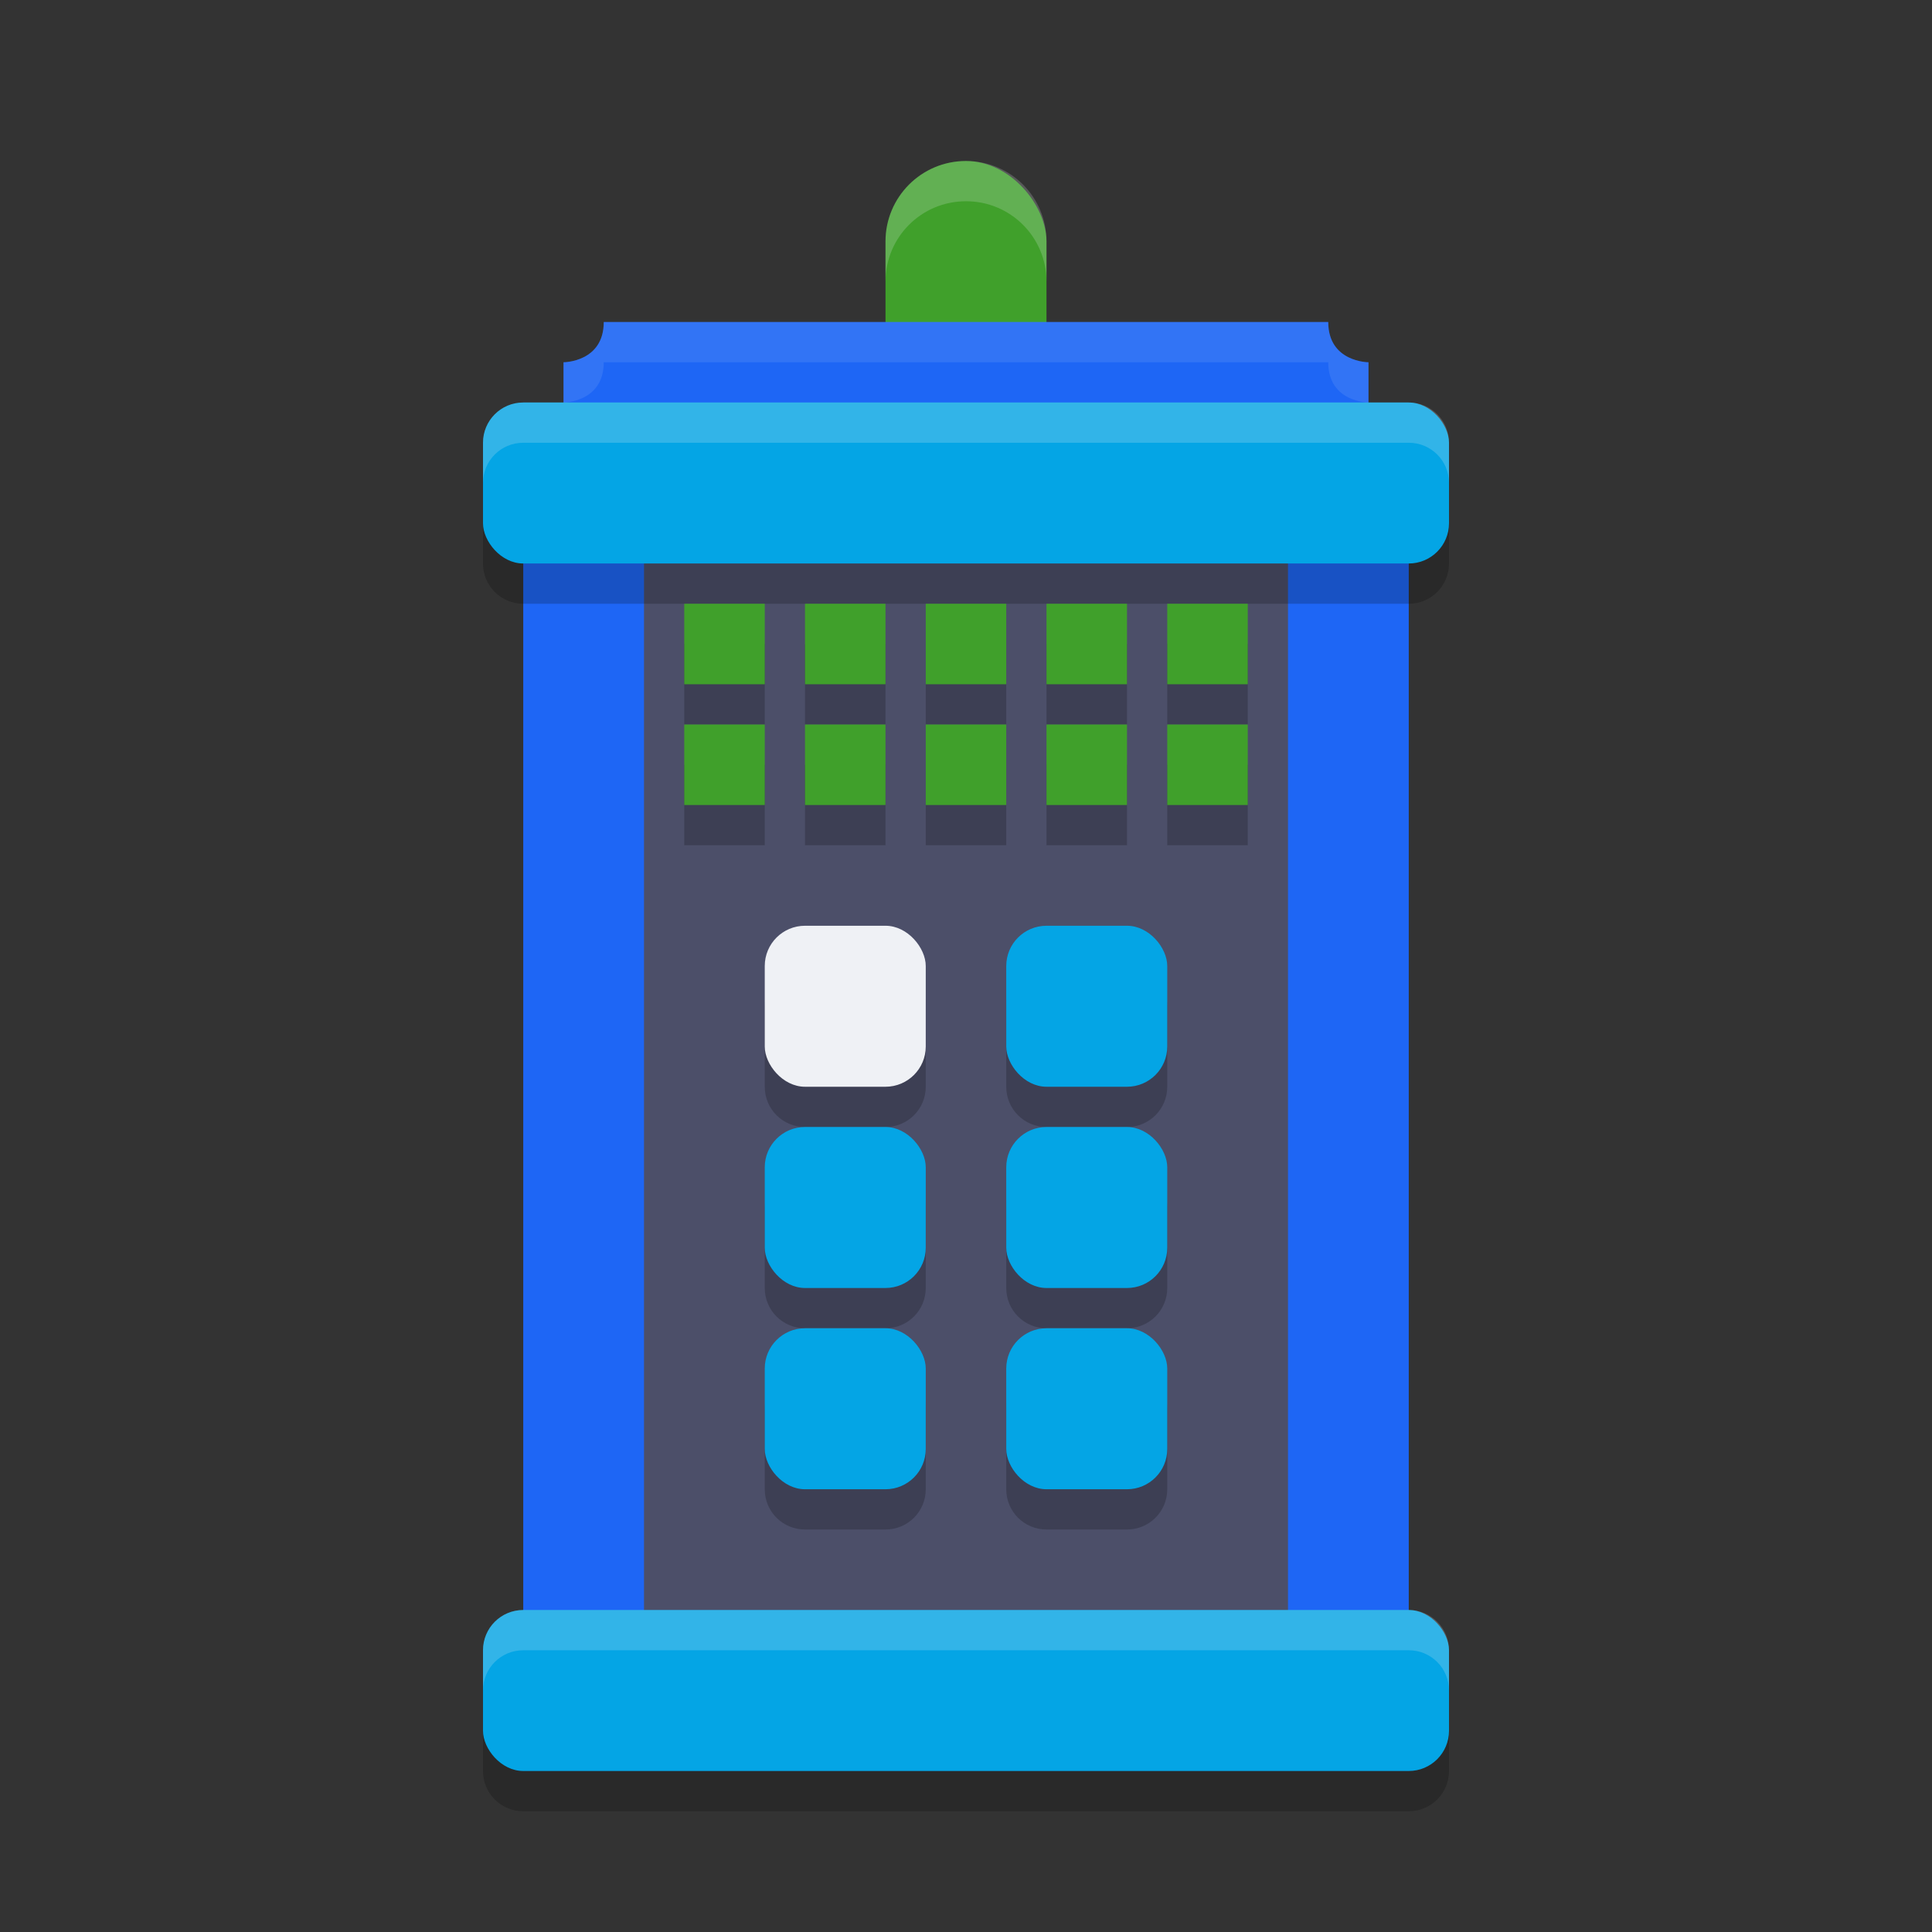 <svg width="48" height="48" version="1.1" xmlns="http://www.w3.org/2000/svg">
 <rect width="100%" height="100%" fill="#333333" stroke="none"/>
 <rect x="15" y="12" width="18" height="10" style="fill:#4c4f69"/>
 <rect x="15" y="21" width="18" height="20" style="fill:#4c4f69"/>
 <rect x="13" y="13" width="3" height="28" style="fill:#1e66f5"/>
 <rect x="22" y="4" width="4" height="6" ry="2" style="fill:#40a02b"/>
 <rect x="32" y="13" width="3" height="28" style="fill:#1e66f5"/>
 <path d="m13 11c-0.554 0-1 0.446-1 1v2c0 0.554 0.446 1 1 1h22c0.554 0 1-0.446 1-1v-2c0-0.554-0.446-1-1-1h-22zm0 30c-0.554 0-1 0.446-1 1v2c0 0.554 0.446 1 1 1h22c0.554 0 1-0.446 1-1v-2c0-0.554-0.446-1-1-1h-22z" style="opacity:.2"/>
 <path d="m14 11v-2s1 0 1-1h18c0 1 1 1 1 1v2z" style="fill:#1e66f5"/>
 <rect x="12" y="10" width="24" height="4" ry="1" style="fill:#04a5e5"/>
 <rect x="12" y="40" width="24" height="4" ry="1" style="fill:#04a5e5"/>
 <path d="m17 16v2h2v-2zm3 0v2h2v-2zm3 0v2h2v-2zm3 0v2h2v-2zm3 0v2h2v-2zm-12 3v2h2v-2zm3 0v2h2v-2zm3 0v2h2v-2zm3 0v2h2v-2zm3 0v2h2v-2zm-9 5c-0.554 0-1 0.446-1 1v2c0 0.554 0.446 1 1 1h2c0.554 0 1-0.446 1-1v-2c0-0.554-0.446-1-1-1zm6 0c-0.554 0-1 0.446-1 1v2c0 0.554 0.446 1 1 1h2c0.554 0 1-0.446 1-1v-2c0-0.554-0.446-1-1-1zm-6 5c-0.554 0-1 0.446-1 1v2c0 0.554 0.446 1 1 1h2c0.554 0 1-0.446 1-1v-2c0-0.554-0.446-1-1-1zm6 0c-0.554 0-1 0.446-1 1v2c0 0.554 0.446 1 1 1h2c0.554 0 1-0.446 1-1v-2c0-0.554-0.446-1-1-1zm-6 5c-0.554 0-1 0.446-1 1v2c0 0.554 0.446 1 1 1h2c0.554 0 1-0.446 1-1v-2c0-0.554-0.446-1-1-1zm6 0c-0.554 0-1 0.446-1 1v2c0 0.554 0.446 1 1 1h2c0.554 0 1-0.446 1-1v-2c0-0.554-0.446-1-1-1z" style="opacity:.2"/>
 <path d="m17 15v2h2v-2h-2zm3 0v2h2v-2h-2zm3 0v2h2v-2h-2zm3 0v2h2v-2h-2zm3 0v2h2v-2h-2zm-12 3v2h2v-2h-2zm3 0v2h2v-2h-2zm3 0v2h2v-2h-2zm3 0v2h2v-2h-2zm3 0v2h2v-2h-2z" style="fill:#40a02b"/>
 <rect x="19" y="23" width="4" height="4" ry="1" style="fill:#eff1f5"/>
 <rect x="19" y="28" width="4" height="4" ry="1" style="fill:#04a5e5"/>
 <rect x="19" y="33" width="4" height="4" ry="1" style="fill:#04a5e5"/>
 <rect x="25" y="23" width="4" height="4" ry="1" style="fill:#04a5e5"/>
 <rect x="25" y="28" width="4" height="4" ry="1" style="fill:#04a5e5"/>
 <rect x="25" y="33" width="4" height="4" ry="1" style="fill:#04a5e5"/>
 <path d="m24 4c-1.108 0-2 0.892-2 2v1c0-1.108 0.892-2 2-2s2 0.892 2 2v-1c0-1.108-0.892-2-2-2z" style="fill:#eff1f5;opacity:.2"/>
 <path d="m15 8c0 1-1 1-1 1v1s1 0 1-1h18c0 1 1 1 1 1v-1s-1 0-1-1h-18z" style="fill:#eff1f5;opacity:.1"/>
 <path d="m13 10c-0.554 0-1 0.446-1 1v1c0-0.554 0.446-1 1-1h22c0.554 0 1 0.446 1 1v-1c0-0.554-0.446-1-1-1h-22z" style="fill:#eff1f5;opacity:.2"/>
 <path d="m13 40c-0.554 0-1 0.446-1 1v1c0-0.554 0.446-1 1-1h22c0.554 0 1 0.446 1 1v-1c0-0.554-0.446-1-1-1h-22z" style="fill:#eff1f5;opacity:.2"/>
</svg>
